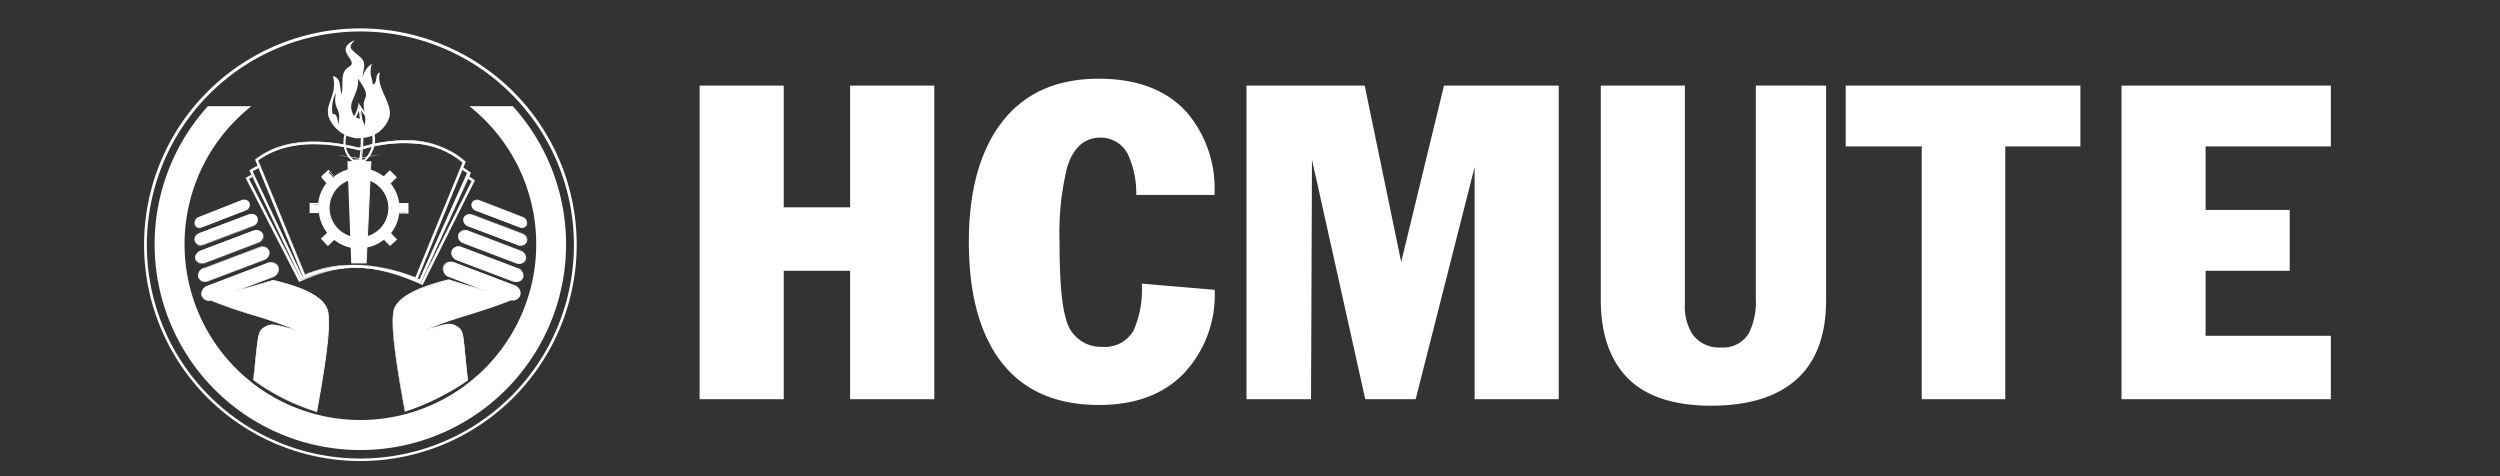 <svg xmlns="http://www.w3.org/2000/svg" viewBox="0 0 269.29 51.29"><rect x="0" y="0" width="269.29" height="51.29" fill="#333333" stroke="none"/><title>spkt_logo_w</title><path d="M75.36,43V9.22h9.06V22.33h7.15V9.22h9.07V43H91.57V29.17H84.42V43Zm55.48-22h-8.45a9.81,9.81,0,0,0-.71-3.94,3.3,3.3,0,0,0-3.12-2.24c-1.75,0-3,1.1-3.63,3.28a29.74,29.74,0,0,0-.8,8q0,6.07.7,8.26a3.85,3.85,0,0,0,3.93,3,3.53,3.53,0,0,0,3.37-1.81,11,11,0,0,0,.86-5l7.85.67a12.35,12.35,0,0,1-3.32,9q-3.31,3.41-9.16,3.4-7.56,0-11.13-5.51-2.87-4.47-2.87-12.06,0-7.32,2.82-11.83,3.63-5.75,11.18-5.74,6.19,0,9.46,3.6a12.63,12.63,0,0,1,3,8.84Zm3.43,22V9.22H147l3.93,19,4.61-19H167.9V43h-9.06v-25l-6.35,25h-5.43L141.32,17.2,141.22,43ZM196.7,9.22V32.3q0,5.7-3.17,8.55t-9.22,2.85c-4,0-7-1-8.93-2.92s-2.95-4.78-2.95-8.48V9.22h9.06V32.68A5.69,5.69,0,0,0,182.3,36a3.56,3.56,0,0,0,3.12,1.43,3.18,3.18,0,0,0,3-1.62,7.53,7.53,0,0,0,.71-3.6v-23Zm2.11,6.55V9.22h25.28v6.55H216V43H207V15.77ZM228.52,43V9.22h22.55v6.55H237.58v6.84h9.06v6.56h-9.06v7h13.49V43Z" style="fill:#fff;fill-rule:evenodd"/><path d="M38.82,3.06a23.3,23.3,0,1,1-23.3,23.3,23.3,23.3,0,0,1,23.3-23.3Zm0,.33a23,23,0,1,0,23,23A23,23,0,0,0,38.82,3.39Z" style="fill:#fff;fill-rule:evenodd"/><path d="M21.42,23.38l4.63-1.79a.63.63,0,0,1,.83.3h0a.63.63,0,0,1-.43.78l-4.63,1.79a.62.62,0,0,1-.83-.29h0a.66.66,0,0,1,.43-.79Zm.08,1.77A.71.71,0,0,0,21,26h0a.72.72,0,0,0,.95.33l5.29-2a.72.72,0,0,0,.49-.88h0a.72.72,0,0,0-.95-.33l-5.29,2ZM21.62,27l5.68-2.15a.76.76,0,0,1,1,.36h0a.76.76,0,0,1-.52.94l-5.67,2.16a.77.77,0,0,1-1-.36h0a.77.77,0,0,1,.52-.95ZM22,28.9l6-2.26A.82.82,0,0,1,29,27h0a.82.82,0,0,1-.55,1l-6,2.26a.81.81,0,0,1-1.07-.37h0a.81.81,0,0,1,.55-1Zm.36,1.9a.88.88,0,0,0-.6,1.08h0a.83.83,0,0,0,.95.47c3.45,1.38,5.69,1.75,9.21,3.2-1.9-.43-2.59-.86-3.4-.34s-.66.72-1.23,5.69a23.14,23.14,0,0,0,6.82,3.43C35.26,38,35.69,34.2,35.16,33.1S32.92,31,29.37,30.17c-1.5.49-2.86.88-4.12,1.23l4.1-1.56a.88.88,0,0,0,.59-1.08h0a.88.88,0,0,0-1.16-.41Z" style="fill:#fff;fill-rule:evenodd"/><path d="M34.1,44.37h0a23.09,23.09,0,0,1-6.83-3.43h0v0c.1-.93.18-1.7.25-2.32.29-2.74.32-3,1-3.4s1.18-.25,2.21,0l.8.21c-1.64-.66-3-1.09-4.37-1.5s-2.77-.87-4.43-1.54a.87.87,0,0,1-1-.49h0a.75.75,0,0,1,.06-.65,1.06,1.06,0,0,1,.55-.47l6.46-2.45a1.1,1.1,0,0,1,.8,0,.78.78,0,0,1,.4.42h0a.75.75,0,0,1-.06.65,1,1,0,0,1-.55.47L26,31.16c1.05-.29,2.18-.62,3.41-1h0c3.27.75,5.23,1.74,5.81,3,.51,1,.17,4.51-1.08,11.24Zm-6.8-3.49a22.78,22.78,0,0,0,6.75,3.41c1.25-6.7,1.58-10.15,1.08-11.18s-2.51-2.16-5.76-2.9c-1.51.49-2.86.87-4.11,1.22l0-.07,4.11-1.55a1,1,0,0,0,.51-.44.69.69,0,0,0,.06-.59h0a.67.67,0,0,0-.37-.39,1,1,0,0,0-.75,0l-6.45,2.46a1,1,0,0,0-.52.43.71.71,0,0,0-.06.6h0a.8.8,0,0,0,.91.44h0c1.67.67,3.08,1.11,4.44,1.53s3,.92,4.78,1.67l0,.06c-.48-.1-.88-.21-1.23-.31-1-.28-1.56-.42-2.16,0s-.67.64-.95,3.35C27.48,39.2,27.4,40,27.3,40.88ZM22.14,30.37a.81.81,0,0,1-.31-.05.69.69,0,0,1-.44-.41h0a.7.7,0,0,1,.05-.61,1,1,0,0,1,.51-.43h0l6-2.27a1,1,0,0,1,.68,0A.69.69,0,0,1,29,27a.73.73,0,0,1-.06.61,1,1,0,0,1-.51.43l-6,2.27A1.13,1.13,0,0,1,22.14,30.37Zm-.69-.49a.63.63,0,0,0,.4.38.91.91,0,0,0,.63,0l6-2.26a.91.91,0,0,0,.5-.46A.65.65,0,0,0,29,27a.6.6,0,0,0-.35-.35.84.84,0,0,0-.68,0l-6,2.26h0a.93.93,0,0,0-.48.41.61.61,0,0,0-.05.54Zm.33-1.45a.75.75,0,0,1-.72-.44h0a.67.67,0,0,1,.05-.58,1,1,0,0,1,.49-.41l5.67-2.15a.94.94,0,0,1,.64,0,.66.66,0,0,1,.43.4v0h0a.7.7,0,0,1,0,.47.87.87,0,0,1-.52.47l-5.67,2.16A1.12,1.12,0,0,1,21.78,28.43ZM21.13,28a.74.74,0,0,0,1,.34l5.68-2.16a.85.85,0,0,0,.48-.43.59.59,0,0,0,0-.47v0a.68.68,0,0,0-.38-.34.86.86,0,0,0-.59,0l-5.68,2.15a.83.83,0,0,0-.45.39.6.6,0,0,0-.05.52Zm.52-1.52A.69.69,0,0,1,21,26h0A.69.69,0,0,1,21,25.5a.93.93,0,0,1,.46-.39l5.29-2a.82.82,0,0,1,.65,0,.63.63,0,0,1,.34.34l0,.08h0a.64.64,0,0,1,0,.41.9.9,0,0,1-.49.45l-5.28,2A1,1,0,0,1,21.65,26.45Zm-.6-.44a.68.68,0,0,0,.9.32l5.29-2a.76.76,0,0,0,.44-.4.5.5,0,0,0,0-.43v0a.57.57,0,0,0-.3-.29.78.78,0,0,0-.6,0l-5.29,2a.81.81,0,0,0-.42.35.55.55,0,0,0,0,.48Zm.5-1.46a.72.72,0,0,1-.29-.06.6.6,0,0,1-.3-.31v-.05h0a.68.68,0,0,1,.46-.78L26,21.56a.75.75,0,0,1,.57,0,.58.58,0,0,1,.27.24h0l0,.07a.67.67,0,0,1-.45.82l-4.63,1.79A.71.71,0,0,1,21.55,24.55ZM21,24.18a.47.47,0,0,0,.25.25.67.67,0,0,0,.52,0l4.63-1.79a.61.61,0,0,0,.41-.72v0a.51.51,0,0,0-.27-.27.71.71,0,0,0-.52,0l-4.63,1.79a.6.6,0,0,0-.4.74Z" style="fill:#fff"/><path d="M56.29,23.38l-4.62-1.79a.62.62,0,0,0-.83.3h0a.64.64,0,0,0,.42.78l4.63,1.79a.62.62,0,0,0,.83-.29h0a.65.65,0,0,0-.43-.79Zm-.08,1.77a.71.71,0,0,1,.49.88h0a.72.72,0,0,1-1,.33l-5.29-2a.71.71,0,0,1-.48-.88h0a.72.72,0,0,1,1-.33l5.28,2ZM56.09,27l-5.67-2.15a.77.77,0,0,0-1,.36h0a.76.76,0,0,0,.52.94l5.68,2.16a.78.78,0,0,0,1-.36h0a.78.78,0,0,0-.53-.95Zm-.34,1.87-6-2.26a.81.81,0,0,0-1.07.37h0a.81.81,0,0,0,.55,1l6,2.26a.82.82,0,0,0,1.07-.37h0a.82.82,0,0,0-.55-1Zm-.36,1.9A.88.88,0,0,1,56,31.88h0a.83.83,0,0,1-.95.47c-3.44,1.38-5.68,1.75-9.21,3.2,1.91-.43,2.6-.86,3.41-.34s.58.79,1.15,5.76a25.75,25.75,0,0,1-6.74,3.36C42.46,38,42,34.2,42.55,33.1S44.8,31,48.34,30.17c1.51.49,2.87.88,4.13,1.23l-4.1-1.56a.88.88,0,0,1-.6-1.08h0a.88.88,0,0,1,1.16-.41Z" style="fill:#fff;fill-rule:evenodd"/><path d="M43.61,44.37v0C42.35,37.6,42,34.13,42.52,33.09c.59-1.21,2.54-2.2,5.81-3h0c1.24.4,2.36.73,3.42,1l-3.41-1.29a1.07,1.07,0,0,1-.59-.53.76.76,0,0,1,0-.59h0a.8.8,0,0,1,.41-.42,1.08,1.08,0,0,1,.79,0l6.46,2.45a1.09,1.09,0,0,1,.56.47.83.83,0,0,1,.06.65h0a.87.87,0,0,1-1,.49c-1.67.67-3.08,1.11-4.44,1.54s-2.73.84-4.36,1.5l.8-.21c1-.28,1.59-.43,2.21,0s.64.64.86,2.89c.07.74.16,1.67.3,2.9v0h0a25.77,25.77,0,0,1-6.75,3.36Zm4.73-14.16c-3.25.74-5.18,1.72-5.76,2.9s-.16,4.48,1.08,11.17A25.57,25.57,0,0,0,50.35,41c-.14-1.23-.23-2.15-.31-2.89-.21-2.21-.23-2.44-.83-2.83s-1.12-.25-2.15,0c-.35.1-.75.21-1.23.31l0-.06c1.82-.75,3.32-1.22,4.77-1.67S53.35,33,55,32.32h0a.79.79,0,0,0,.91-.44h0a.75.75,0,0,0-.05-.6,1,1,0,0,0-.52-.43l-6.46-2.46a1,1,0,0,0-.74,0,.72.72,0,0,0-.38.39h0a.7.7,0,0,0,0,.53,1,1,0,0,0,.55.5l4.1,1.55,0,.07C51.2,31.08,49.85,30.7,48.34,30.21Zm7.24.16a1.19,1.19,0,0,1-.37-.06l-6-2.27a1,1,0,0,1-.54-.5.68.68,0,0,1,0-.54.7.7,0,0,1,.37-.39,1,1,0,0,1,.74,0l6,2.27a1,1,0,0,1,.51.43.74.74,0,0,1,.06.61h0a.69.69,0,0,1-.44.41A.84.84,0,0,1,55.58,30.37ZM49.43,26.6a.93.93,0,0,0-.29,0,.63.63,0,0,0-.4.38.61.61,0,0,0,0,.54.89.89,0,0,0,.48.41l6,2.26a.89.89,0,0,0,.62,0,.65.65,0,0,0,.41-.38h0a.65.65,0,0,0-.06-.54,1,1,0,0,0-.47-.41l-6-2.26A.86.86,0,0,0,49.43,26.6Zm6.5,1.83a1,1,0,0,1-.34-.06l-5.68-2.16a.91.91,0,0,1-.49-.41.68.68,0,0,1-.05-.57.67.67,0,0,1,.42-.4.94.94,0,0,1,.64,0L56.11,27a1,1,0,0,1,.52.47.72.72,0,0,1,0,.52h0A.74.74,0,0,1,55.93,28.43Zm-5.85-3.58a.84.84,0,0,0-.27,0,.6.6,0,0,0-.33.88.89.89,0,0,0,.45.38l5.68,2.16a.75.75,0,0,0,1-.34h0a.64.64,0,0,0,0-.47.87.87,0,0,0-.48-.44l-5.67-2.15A1,1,0,0,0,50.08,24.85Zm6,1.6a1,1,0,0,1-.32-.06l-5.29-2a.88.88,0,0,1-.48-.45.62.62,0,0,1,0-.48h0a.58.58,0,0,1,.33-.34.84.84,0,0,1,.66,0l5.28,2a.93.93,0,0,1,.49.44.64.64,0,0,1,0,.49h0A.69.69,0,0,1,56.06,26.45Zm-6.05-3h0a.59.59,0,0,0,0,.43.75.75,0,0,0,.45.4l5.28,2a.69.69,0,0,0,.91-.32h0a.59.59,0,0,0,0-.43.78.78,0,0,0-.45-.4h0l-5.29-2a.78.78,0,0,0-.6,0A.54.54,0,0,0,50,23.49Zm6.16,1.06a.72.72,0,0,1-.29-.06L51.25,22.7a.67.67,0,0,1-.44-.82h0a.52.52,0,0,1,.29-.31.78.78,0,0,1,.58,0l4.62,1.79a.7.7,0,0,1,.47.78h0l0,.05a.57.57,0,0,1-.3.31A.67.67,0,0,1,56.17,24.55Zm-5.3-2.65a.61.61,0,0,0,.41.74l4.62,1.79a.69.69,0,0,0,.53,0,.57.57,0,0,0,.25-.26v0a.61.61,0,0,0-.41-.74l-4.63-1.79a.72.72,0,0,0-.52,0,.49.49,0,0,0-.26.27Z" style="fill:#fff"/><path d="M26.46,19.16l5.76,11.21c5.26-2.42,8.62-1.73,13.31.31l5.62-11.24L50.52,19l-.11.25.39.27L45.4,30.33h0l0,.13c-4.2-1.81-7.87-2.43-12.89-.32L32.36,30h0L26.82,19.27l.38-.21-.12-.25-.62.35ZM41,16.65a19.42,19.42,0,0,0-2.3.39c-.81-.15-1.57-.25-2.28-.31.72.09,1.48.22,2.29.38C39.49,16.91,40.26,16.76,41,16.65Z" style="fill:#fff;fill-rule:evenodd"/><path d="M45.53,30.69h0c-4.77-2.07-8.13-2.68-13.31-.31h0L26.45,19.16h0l.63-.35h0l.12.25h0l-.38.21L32.34,30h0l.06.13A17.86,17.86,0,0,1,36,29a13.42,13.42,0,0,1,3.21-.22,14.85,14.85,0,0,1,3.06.52,24.33,24.33,0,0,1,3.07,1.11l.06-.13,0,0,5.4-10.79-.4-.26h0l.12-.25h0l.63.42h0Zm-7.14-1.86.7,0a13.81,13.81,0,0,1,3.12.58,28.12,28.12,0,0,1,3.32,1.25l5.62-11.24L50.52,19l-.11.24.39.26h0L45.4,30.33h0l-.06.13h0c-4-1.75-7.77-2.47-12.88-.31h0L32.36,30h0L26.81,19.27h0l.37-.2-.11-.25-.62.35,5.76,11.2a17.5,17.5,0,0,1,3.64-1.25A11.67,11.67,0,0,1,38.39,28.83Zm.3-11.72h0c-.81-.16-1.58-.29-2.29-.38h0c.72.07,1.48.17,2.28.32a20.59,20.59,0,0,1,2.3-.4h0c-.73.11-1.5.26-2.29.46Zm-2.15-.37c.68.09,1.4.21,2.15.36.74-.18,1.46-.33,2.15-.43a19.54,19.54,0,0,0-2.16.37h0C37.94,16.91,37.22,16.81,36.54,16.74Z" style="fill:#fff"/><path d="M26.86,18.35l5.57,11.78a16,16,0,0,1,5.11-1.3A13.29,13.29,0,0,0,32.71,30l-.09-.22-.06,0L27.21,18.45l.63-.35-.1-.25c-.3.15-.59.32-.88.5Zm16.9,11.48c.52.18,1,.39,1.56.62l5.4-11.86c-.28-.19-.55-.38-.84-.56l-.1.26,0,0,.54.36L45.18,30.09,45,30l-.1.24C44.52,30.1,44.14,30,43.76,29.83Z" style="fill:#fff;fill-rule:evenodd"/><path d="M45.32,30.45h0c-.55-.24-1.05-.44-1.55-.62h0l1.12.42L45,30h0l.19.08,5.19-11.4-.54-.37-.06,0h0l.11-.26h0c.28.17.56.36.84.56h0Zm-1.25-.51c.4.15.81.31,1.24.5l5.4-11.84c-.27-.2-.55-.39-.83-.56l-.1.25,0,0c.18.11.37.23.55.36h0L45.18,30.1h0L45,30l-.1.23h0C44.62,30.14,44.34,30,44.07,29.94Zm-11.65.2h0L26.86,18.34h0c.29-.18.58-.34.87-.49h0l.1.25h0c-.21.1-.42.22-.63.34l5.35,11.33.06,0h0l.09.22a13.76,13.76,0,0,1,2.42-.81,13,13,0,0,1,2.4-.33h0a15.87,15.87,0,0,0-5.11,1.31ZM26.86,18.35l5.57,11.78a16.23,16.23,0,0,1,4.87-1.28A13.4,13.4,0,0,0,32.72,30h0l-.09-.22-.06,0h0L27.21,18.45h0l.63-.35-.11-.25C27.44,18,27.15,18.17,26.86,18.35Z" style="fill:#fff"/><path d="M27.47,17.19,32.71,30c4.16-1.83,8.2-1.32,12.18.27l5.25-12.86c-2.55-2.29-6.56-3-11.44-1.48-4.72-1.14-8.49-.8-11.23,1.28Zm.33.09c.21-.15.43-.29.66-.43,3.05-1.79,6.88-1.47,10.18-.67l.07,0,.07,0a15.47,15.47,0,0,1,6.48-.66,8.75,8.75,0,0,1,4.56,2L44.74,29.89a19.27,19.27,0,0,0-5.8-1.33,13.77,13.77,0,0,0-6.08,1.06Z" style="fill:#fff;fill-rule:evenodd"/><path d="M44.89,30.25h0c-4.58-1.82-8.45-1.91-12.17-.27h0L27.46,17.19h0A8.86,8.86,0,0,1,29.72,16a10.25,10.25,0,0,1,2.62-.61,15.77,15.77,0,0,1,3,0,23.47,23.47,0,0,1,3.36.58,18.65,18.65,0,0,1,3.49-.71,12.87,12.87,0,0,1,3.11,0A10,10,0,0,1,48,16a8.36,8.36,0,0,1,2.17,1.41h0Zm-6.7-1.44.68,0a18.6,18.6,0,0,1,6,1.41l5.25-12.85a9.48,9.48,0,0,0-6.51-2.26,17.07,17.07,0,0,0-4.93.79h0c-4.87-1.18-8.54-.77-11.23,1.27L32.72,30A13.94,13.94,0,0,1,35.81,29,13.42,13.42,0,0,1,38.19,28.81Zm6.55,1.09h0a18.56,18.56,0,0,0-5.8-1.33,13.79,13.79,0,0,0-6.08,1.05h0L27.79,17.28h0a7.48,7.48,0,0,1,.66-.43,9.17,9.17,0,0,1,2.41-1,11.76,11.76,0,0,1,2.59-.33,17.13,17.13,0,0,1,2.62.15,24.35,24.35,0,0,1,2.56.49h.07l.07,0a15.26,15.26,0,0,1,6.48-.66,9.79,9.79,0,0,1,2.42.65,8,8,0,0,1,2.14,1.31h0Zm-6.55-1.36.75,0a18.85,18.85,0,0,1,5.8,1.33l5.07-12.42a8.69,8.69,0,0,0-4.55-2,15.28,15.28,0,0,0-6.48.67l-.07,0h0l-.07,0c-4.31-1-7.64-.82-10.18.67-.22.14-.45.28-.66.44l5.06,12.32a14.49,14.49,0,0,1,3-.87A14.15,14.15,0,0,1,38.19,28.54Z" style="fill:#fff"/><path d="M38.68,14.91A3.62,3.62,0,0,1,35.4,12.6c-.43-1.46,1-2.38.46-4.43.91.33.64.87.94,2,.25-1.11-.27-2.36.83-3s-1.82-1.76.58-2.85c-.77.86-.51.86.59,1.82.76.67.27,1.33.26,2.26a2.23,2.23,0,0,1,1-1.53c-.35,1.1.06,1.51.09,2.24.58-.1.19-1.2.77-1.3-.46,1.61,1.48,3.45,1,4.88a3.25,3.25,0,0,1-3.23,2.17Zm.57-1.37c.35-1.15-.39-2,.11-3,.3-.62-.44-1.5-.8-2.08.16,1.46-.92,2.35-.71,3.31.34,1.58,1.24.43,1.4,1.81ZM36.19,10a3.61,3.61,0,0,0-.37,2.29c.36-.09.56.3.6,1.16C36.88,11.49,35.81,12,36.19,10Z" style="fill:#fff;fill-rule:evenodd"/><path d="M39.14,18.16a4.28,4.28,0,0,1,2.2.91l.66-.66.66.67-.66.66a4.3,4.3,0,0,1,.92,2.2h.93v.95h-.93A4.26,4.26,0,0,1,42,25.07l.66.68L42,26.4l-.64-.66a4.32,4.32,0,0,1-2.2.91c0,.32,0,.63,0,1l-.94,0c0-.31,0-.62,0-.93a4.28,4.28,0,0,1-2.2-.91l-.69.65-.64-.68.67-.64a4.18,4.18,0,0,1-.92-2.19l-1,0c0-.31,0-.63,0-.94l.91,0a4.28,4.28,0,0,1,.91-2.2c-.21-.24-.43-.47-.64-.7l.69-.64.62.67a4.28,4.28,0,0,1,2.2-.91v-.93h.94v.93Zm-.47,1a3.23,3.23,0,1,0,3.22,3.23A3.23,3.23,0,0,0,38.67,19.18Z" style="fill:#fff;fill-rule:evenodd"/><path d="M39.19,27.67l-1.08,0,0-.93A4.34,4.34,0,0,1,36,25.83l-.7.66-.74-.79.68-.63a4.29,4.29,0,0,1-.89-2.13l-1,0,0-1.08.92,0a4.29,4.29,0,0,1,.89-2.13L34.6,19l.79-.72L36,19a4.38,4.38,0,0,1,2.12-.88v-.94h1.08v.94a4.38,4.38,0,0,1,2.12.88l.67-.66.76.76-.67.66A4.32,4.32,0,0,1,43,21.87h1V23H43a4.28,4.28,0,0,1-.88,2.12l.66.68L42,26.5l-.65-.67a4.28,4.28,0,0,1-2.13.88Zm-.94-.16.8,0,0-.94h.06a4.2,4.2,0,0,0,2.16-.9l.05,0,.65.66.57-.56-.65-.67,0,0a4.2,4.2,0,0,0,.9-2.16v-.06h.92V22h-.93v-.06a4.2,4.2,0,0,0-.9-2.16l0-.05.66-.65L42,18.51l-.66.65-.05,0a4.1,4.1,0,0,0-2.16-.89h-.06v-.93h-.81v.93h0a4.13,4.13,0,0,0-2.17.89l0,0-.61-.67-.6.55.64.7,0,0a4.23,4.23,0,0,0-.9,2.16V22l-.91,0,0,.81.94,0v.06a4.2,4.2,0,0,0,.9,2.16l0,0-.67.63.56.59.68-.65,0,0a4.23,4.23,0,0,0,2.17.9h.06Zm.42-1.81A3.3,3.3,0,1,1,42,22.41,3.29,3.29,0,0,1,38.67,25.7Zm0-6.45a3.16,3.16,0,1,0,3.16,3.16A3.16,3.16,0,0,0,38.67,19.25Z" style="fill:#fff"/><polygon points="37.49 17.43 39.95 17.43 39.43 28.3 37.9 28.3 37.49 17.43" style="fill:#fff;fill-rule:evenodd"/><path d="M39.49,28.37H37.84l-.42-11H40v.07ZM38,28.24h1.39l.52-10.75H37.56Z" style="fill:#fff"/><path d="M38.76,17.81h0A2.58,2.58,0,0,1,37,15.19c0-1.34,1.23-2.1,1.63-4,0-.06,0-.12,0-.17a19.28,19.28,0,0,1,.14,6.79Zm-.11-.29a18.51,18.51,0,0,0,0-5.61A6.6,6.6,0,0,1,38.15,13a12.56,12.56,0,0,0-.71,1.3,2.09,2.09,0,0,0-.21.93A2.3,2.3,0,0,0,38.65,17.52Z" style="fill:#fff;fill-rule:evenodd"/><path d="M38.61,11a0,0,0,0,0,0,0,1.42,1.42,0,0,0,.08.18c.85,1.31,1.65,2.07,1.69,3.49a3.08,3.08,0,0,1-1.59,3.07l0,0A19.28,19.28,0,0,0,38.61,11Zm.27.84a17.22,17.22,0,0,1,.06,5.59,3,3,0,0,0,1.17-2.72,3.27,3.27,0,0,0-.28-1.28A8.92,8.92,0,0,0,38.88,11.86Z" style="fill:#fff;fill-rule:evenodd"/><path d="M55.24,11.44a22.16,22.16,0,1,1-32.85,0h4.69a18.94,18.94,0,1,0,23.48,0Z" style="fill:#fff;fill-rule:evenodd"/></svg>